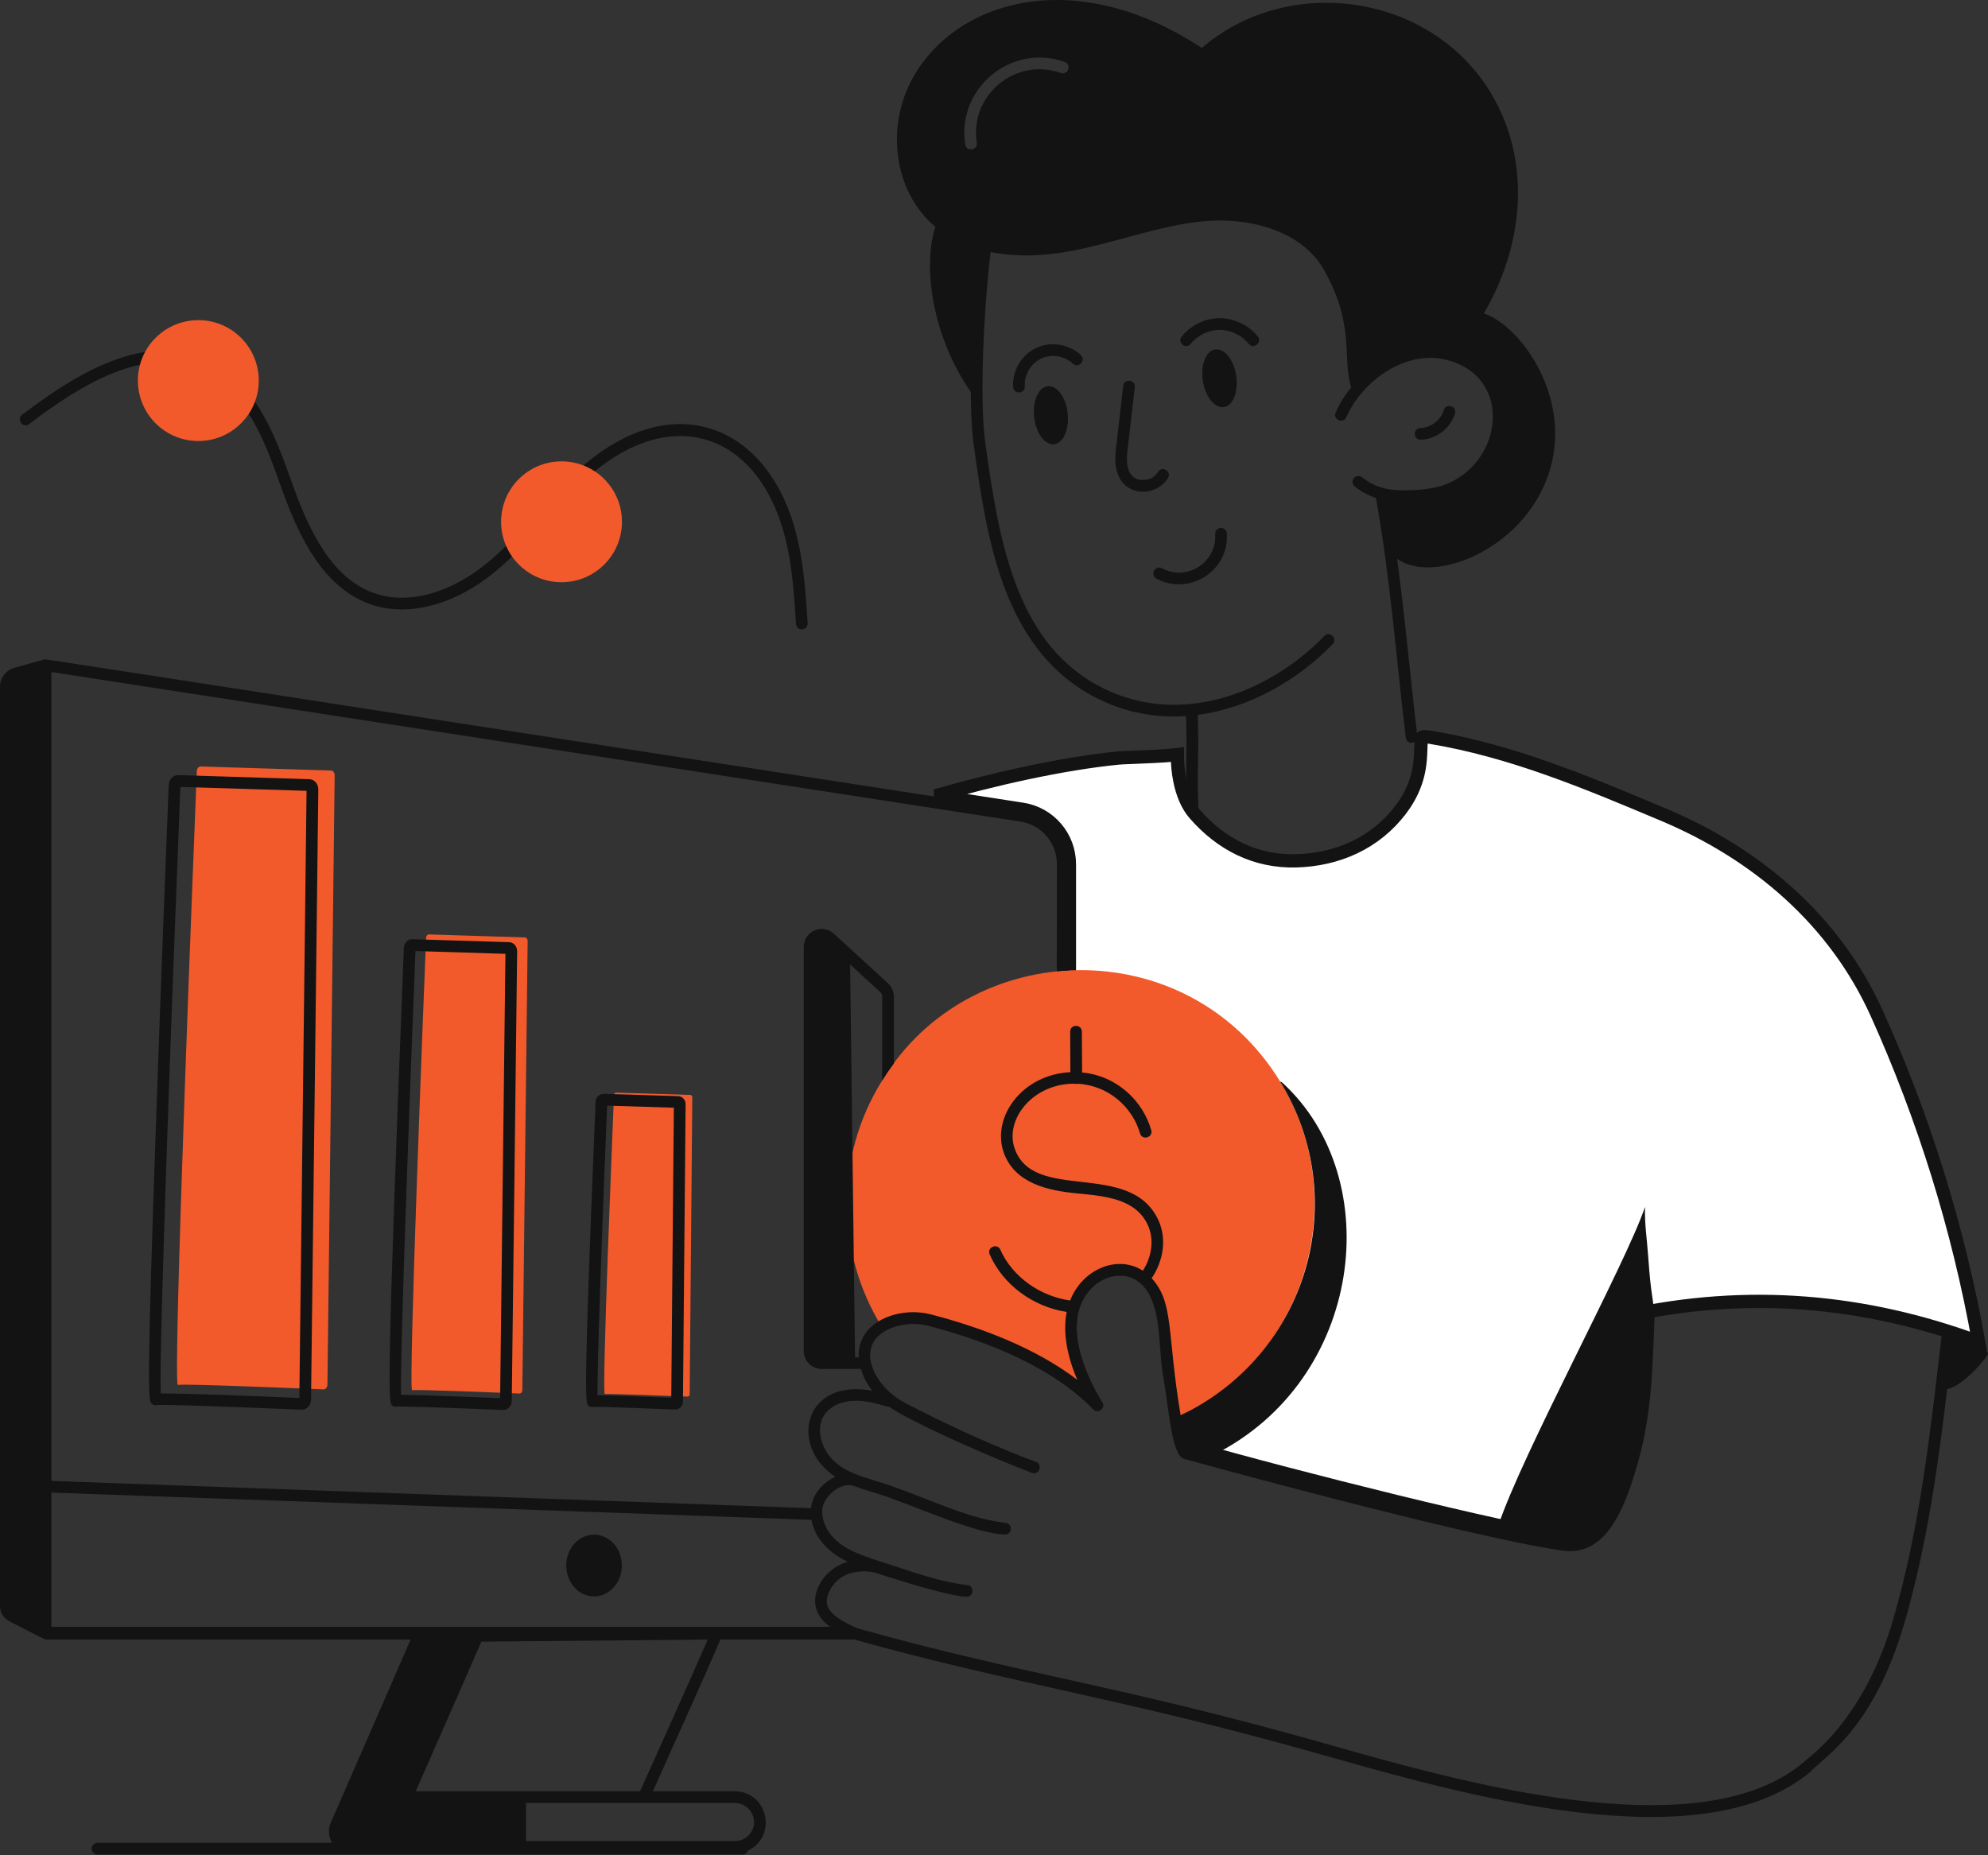 <svg width="150" height="140" viewBox="0 0 150 140" fill="none" xmlns="http://www.w3.org/2000/svg">
    <rect x="0" y="0" width="150" height="140" fill="#333333" stroke="none"/>
    <path d="M149.294 101.258C140.672 98.068 131.828 97.313 122.76 99.295C122.753 99.296 122.746 99.298 122.738 99.3L122.961 100.275C122.838 100.3 122.754 100.235 122.744 100.225C122.744 100.225 122.744 100.225 122.744 100.225C122.745 100.226 122.756 100.238 122.775 100.27C122.794 100.303 122.817 100.349 122.843 100.412C122.949 100.673 123.051 101.098 123.14 101.67C123.316 102.793 123.425 104.351 123.489 105.987C123.281 107.825 122.9 109.642 122.12 111.901C121.712 113.075 121.214 114.219 120.543 115.022C119.889 115.803 119.105 116.229 118.064 116.08L118.064 116.08C113.493 115.434 98.004 111.577 89.707 109.209C89.702 109.199 89.697 109.187 89.691 109.174C89.637 109.052 89.576 108.864 89.51 108.614C89.381 108.118 89.255 107.454 89.14 106.757C89.026 106.063 88.925 105.352 88.844 104.767C88.829 104.657 88.814 104.551 88.8 104.449C88.742 104.024 88.695 103.685 88.666 103.53C88.573 103.012 88.527 102.39 88.476 101.694L88.469 101.605C88.416 100.885 88.355 100.099 88.222 99.343C87.961 97.851 87.391 96.31 85.855 95.6L85.855 95.6C84.54 94.993 82.968 95.399 81.944 96.308C81.355 96.83 80.95 97.428 80.69 98.069V65.216C80.69 63.143 79.181 61.378 77.132 61.066C77.132 61.066 77.132 61.066 77.132 61.066L70.579 60.053C74.932 58.806 80.093 57.623 84.436 57.197L84.436 57.197L84.441 57.197C84.545 57.185 84.892 57.171 85.394 57.151L85.465 57.149C85.939 57.13 86.516 57.107 87.08 57.078C87.669 57.048 88.255 57.01 88.697 56.961C88.743 56.956 88.789 56.951 88.833 56.945C88.832 57.57 88.889 58.255 89.026 58.922C89.213 59.839 89.561 60.77 90.165 61.448C92.146 63.702 94.709 65.041 97.794 64.96L97.795 64.96C100.916 64.873 103.788 63.626 105.717 61.062L105.718 61.062C107.113 59.2 107.169 57.564 107.204 56.514C107.212 56.251 107.219 56.053 107.241 55.892C107.262 55.728 107.293 55.663 107.308 55.641C107.308 55.641 107.308 55.64 107.308 55.64C107.309 55.637 107.315 55.623 107.376 55.61C107.461 55.591 107.62 55.585 107.901 55.631C114.041 56.649 119.642 59.005 125.415 61.433L125.498 61.468L125.498 61.468C132.611 64.456 138.45 69.489 141.598 76.451C145.168 84.36 147.766 92.712 149.294 101.258ZM80.69 103.611V102.644C80.819 103.087 80.975 103.522 81.148 103.943C80.997 103.83 80.844 103.719 80.69 103.611Z" fill="white" stroke="#131313"/>
    <path d="M88.668 106.985C87.638 100.956 88.077 99.837 87.342 98.013C85.345 92.979 77.09 96.991 82.799 106.044C79.611 102.763 74.573 100.77 70.14 99.613C68.966 99.305 67.53 99.465 66.513 100.086C63.088 94.529 62.957 87.308 66.555 81.549C73.15 70.655 89.576 70.178 96.59 81.612C102.311 90.915 98.105 103.058 88.668 106.985Z" fill="#F25A2C"/>
    <path d="M88.668 106.99V106.985C89.149 106.787 89.314 106.694 88.668 106.99Z" fill="#F25A2C"/>
    <path d="M15.146 57.84C14.99 57.836 14.859 57.983 14.851 58.182C14.678 62.463 13.001 104.612 13.423 104.507C13.825 104.405 22.671 104.769 24.406 104.845C24.567 104.853 24.702 104.688 24.706 104.486L25.251 58.503C25.255 58.308 25.132 58.148 24.976 58.144L15.146 57.84Z" fill="#F25A2C"/>
    <path d="M32.369 70.512C32.255 70.507 32.158 70.617 32.15 70.765C32.023 73.919 30.786 104.984 31.098 104.908C31.394 104.832 37.913 105.102 39.193 105.157C39.311 105.161 39.412 105.043 39.412 104.891L39.813 71.006C39.813 70.862 39.725 70.744 39.611 70.74L32.369 70.512Z" fill="#F25A2C"/>
    <path d="M46.498 82.453C46.409 82.449 46.333 82.52 46.329 82.618C46.24 84.703 45.396 105.25 45.632 105.199C45.86 105.153 50.885 105.351 51.869 105.389C51.962 105.394 52.038 105.313 52.038 105.216L52.236 82.799C52.236 82.702 52.169 82.626 52.08 82.622L46.498 82.453Z" fill="#F25A2C"/>
    <path d="M93.275 28.354C93.094 27.155 92.384 26.264 91.688 26.37C90.991 26.475 90.577 27.535 90.758 28.734C90.94 29.933 91.65 30.824 92.346 30.719C93.039 30.613 93.457 29.553 93.275 28.354Z" fill="#131313"/>
    <path d="M79.053 29.144C78.352 29.22 77.896 30.262 78.027 31.47C78.162 32.678 78.834 33.594 79.535 33.518C80.236 33.442 80.692 32.399 80.561 31.192C80.43 29.98 79.754 29.068 79.053 29.144Z" fill="#131313"/>
    <path d="M149.992 102.087C149.734 101.859 149.447 101.665 149.134 101.517C148.324 101.129 148.227 101.015 147.255 100.69C146.998 100.394 146.533 100.55 146.487 100.922C145.638 108.13 144.874 115.236 142.839 122.229C140.575 130.007 136.319 132.696 136.011 133.043C128.026 139.697 109.451 134.246 99.959 131.56C84.488 127.173 77.242 126.384 64.668 122.866C63.831 122.482 62.56 121.887 62.396 121.042C62.282 120.426 62.784 119.315 63.831 118.834C64.448 118.547 65.537 118.492 66.162 118.716C66.23 118.741 71.542 120.493 72.939 120.493C73.488 120.493 73.539 119.678 72.99 119.615C71.2 119.408 69.439 118.821 67.737 118.255C65.837 117.626 64.385 117.272 63.3 116.414C62.383 115.688 61.902 114.637 62.071 113.729C62.231 112.884 63.46 111.787 64.431 112.133C65.107 112.386 65.833 112.589 66.42 112.779C68.696 113.505 73.712 115.794 75.832 115.794C76.385 115.794 76.431 114.974 75.878 114.915C72.8 114.582 69.646 112.842 66.082 111.753C64.858 111.377 63.701 111.022 62.869 110.195C61.969 109.308 61.488 107.762 62.235 106.715C62.649 106.137 63.426 105.761 64.321 105.71C65.191 105.651 66.078 105.892 66.914 106.133C66.969 106.149 67.019 106.149 67.074 106.145C68.713 107.315 74.983 110.064 77.854 111.14C78.399 111.347 78.712 110.52 78.167 110.317C74.975 109.118 71.647 107.615 68.274 105.854C66.006 104.667 64.537 101.779 66.745 100.466C67.632 99.93 68.949 99.757 70.034 100.044C74.4 101.18 79.345 103.118 82.487 106.356C82.85 106.732 83.458 106.259 83.175 105.816C82.546 104.815 79.556 99.693 82.571 97.02C83.394 96.286 84.585 96.058 85.463 96.463C87.786 97.54 87.338 101.467 87.743 103.705C88.183 106.179 88.385 109.802 89.327 110.085C89.386 110.102 110.739 116.001 117.934 117.014C120.683 117.407 122.106 114.822 123.01 112.213C124.572 107.695 124.644 104.528 124.838 99.453C124.838 99.381 124.817 99.317 124.787 99.258C124.758 97.734 124.593 98.169 124.357 94.761C124.272 93.537 124.078 92.308 124.12 91.075C122.714 95.289 114.831 109.73 113.036 115.164C105.161 113.349 99.123 111.909 91.561 109.793C102.852 104.161 104.684 88.968 96.763 81.705C96.712 81.659 96.653 81.629 96.585 81.612C102.054 90.497 98.688 102.21 89.082 106.8C88.035 100.572 88.601 98.317 86.895 96.455C87.777 95.162 88.056 93.486 87.397 92.059C85.261 87.482 77.951 90.822 76.545 86.629C75.819 84.45 77.943 81.752 81.089 81.777C81.207 81.811 81.194 81.807 81.304 81.781C83.635 81.895 85.455 83.555 86.016 85.523C86.177 86.08 87.026 85.844 86.865 85.282C86.228 83.057 84.268 81.182 81.646 80.928L81.629 77.85C81.625 77.263 80.743 77.272 80.747 77.855L80.764 80.907C77.12 81.085 74.835 84.281 75.714 86.912C76.52 89.314 79.121 89.855 81.3 90.058C83.458 90.264 85.687 90.476 86.603 92.435C87.11 93.537 86.899 94.863 86.232 95.889C84.387 94.681 81.71 95.695 80.743 98.135C78.458 97.819 76.372 96.324 75.481 94.31C75.245 93.773 74.438 94.132 74.675 94.664C75.684 96.949 77.93 98.608 80.485 99.001C80.168 100.593 80.548 102.413 81.287 104.123C78.15 101.729 74.075 100.183 70.258 99.191C67.826 98.549 64.655 99.736 64.794 102.421H64.516L64.144 72.779L66.411 74.856C66.513 74.945 66.564 75.08 66.564 75.211V81.549C66.834 81.106 67.129 80.671 67.446 80.257V75.211C67.446 74.831 67.29 74.468 67.007 74.206L62.924 70.461C62.041 69.654 60.644 70.284 60.644 71.462V101.948C60.644 102.695 61.252 103.304 61.999 103.304H64.959C65.128 103.861 65.356 104.359 65.82 104.95C60.652 103.971 59.499 109.126 63.021 111.436C62.117 111.863 61.302 112.732 61.192 113.809L3.876 111.749V50.712L76.989 61.999C78.589 62.244 79.746 63.599 79.746 65.225C79.746 72.509 79.721 73.235 79.75 73.294C80.042 73.26 80.333 73.243 80.629 73.231V65.225C80.629 63.164 79.155 61.437 77.124 61.129C-1.199 49.053 3.509 49.72 3.315 49.775L1.085 50.391C0.448 50.569 0 51.156 0 51.819V121.211C0 121.688 0.266 122.119 0.697 122.334C0.756 122.368 3.374 123.724 3.437 123.724H30.98C28.776 128.82 27.032 132.76 24.955 137.544C24.74 138.038 24.782 138.595 25.052 139.06H7.351C7.106 139.06 6.912 139.258 6.912 139.499C6.912 139.739 7.111 139.938 7.351 139.938H56.037C56.227 139.938 56.387 139.815 56.446 139.647C58.684 138.557 57.933 135.171 55.429 135.171H49.264C51.198 130.834 52.726 127.49 54.365 123.719H64.452C76.617 127.118 84.48 128.085 99.723 132.405C110.051 135.331 128.292 140.618 136.581 133.718C137.582 132.591 141.34 130.56 143.692 122.474C145.44 116.473 146.255 110.364 146.918 104.824C148.189 104.583 150.144 102.218 149.992 102.087ZM61.222 114.687C61.45 115.865 62.252 117.027 63.967 117.858C61.889 118.416 60.352 121.177 62.645 122.761H3.876V112.631L61.222 114.687ZM56.898 137.493C56.898 138.291 56.244 138.929 55.429 138.929C51.59 138.929 43.762 138.929 39.691 138.929V136.053C41.908 136.053 53.195 136.053 55.429 136.053C56.294 136.053 56.898 136.788 56.898 137.493ZM48.297 135.171C44.167 135.171 35.727 135.171 31.369 135.171C33.028 131.387 34.658 127.71 36.318 123.88L53.402 123.724C51.747 127.524 50.037 131.269 48.297 135.171Z" fill="#131313"/>
    <path d="M94.216 25.943C94.584 26.399 95.268 25.846 94.904 25.39C93.731 23.925 91.97 24.001 92.029 24.013C90.923 24.018 89.85 24.533 89.158 25.398C88.79 25.859 89.487 26.399 89.846 25.947C90.728 24.841 92.088 24.879 92.033 24.896C92.865 24.896 93.701 25.297 94.216 25.943Z" fill="#131313"/>
    <path d="M81.553 26.796C80.667 25.96 79.282 25.736 78.175 26.26C77.073 26.779 76.36 27.991 76.444 29.207C76.482 29.79 77.365 29.731 77.323 29.148C77.263 28.299 77.783 27.421 78.551 27.058C79.32 26.695 80.329 26.855 80.945 27.438C81.372 27.839 81.98 27.197 81.553 26.796Z" fill="#131313"/>
    <path d="M70.579 17.118C69.62 19.998 70.279 25.288 73.247 29.574C73.26 32.408 73.475 33.569 73.484 33.666C74.425 40.384 75.599 48.749 82.326 52.456C84.479 53.643 86.886 54.213 89.487 54.039C89.601 56.636 89.419 58.287 89.542 60.901C89.571 61.484 90.45 61.442 90.424 60.859C90.302 58.266 90.488 56.573 90.37 53.947C94.292 53.431 97.953 51.299 100.554 48.605C100.96 48.183 100.326 47.575 99.921 47.993C95.8 52.266 88.892 55.061 82.756 51.683C76.516 48.242 75.325 40.422 74.349 33.463C73.868 30.026 74.265 22.962 74.746 19.022C80.624 20.175 85.653 17.076 91.155 16.67C94.123 16.451 98.198 17.304 99.925 20.416C102.264 24.609 101.251 26.935 101.948 29.245C101.458 29.845 101.061 30.474 100.778 31.128C100.546 31.665 101.352 32.015 101.584 31.483C102.754 28.793 106.018 26.374 109.13 27.151C114.243 28.422 113.433 35.026 108.881 36.63C107.884 36.989 105.435 37.162 104.325 36.816C103.759 36.66 103.223 36.385 102.771 36.018C102.581 35.862 102.302 35.891 102.15 36.081C101.998 36.271 102.024 36.546 102.214 36.702C102.687 37.09 103.244 37.386 103.818 37.576C104.899 43.597 105.347 49.644 106.069 55.661C106.141 56.252 107.015 56.13 106.943 55.555C106.407 51.088 106.065 47.017 105.414 42.162C108.366 44.307 116.042 41.034 117.203 34.342C118.078 29.279 114.602 24.558 111.963 23.646C114.763 18.845 115.139 13.77 113.754 9.737C110.371 -0.114 97.919 -2.631 90.678 3.623C81.498 -2.453 72.597 -0.253 69.063 5.548C66.783 9.277 67.332 14.395 70.579 17.118ZM80.333 4.674C80.561 4.755 80.687 5.008 80.603 5.24C80.523 5.468 80.269 5.595 80.037 5.51C76.591 4.282 73.133 7.225 73.703 10.772C73.788 11.346 72.909 11.485 72.834 10.907C72.154 6.68 76.3 3.234 80.333 4.674Z" fill="#131313"/>
    <path d="M107.197 33.18C108.367 33.155 109.452 32.323 109.781 31.2C109.946 30.638 109.097 30.393 108.937 30.951C108.717 31.703 107.961 32.281 107.18 32.298C106.602 32.31 106.614 33.18 107.188 33.18C107.193 33.18 107.193 33.18 107.197 33.18Z" fill="#131313"/>
    <path d="M87.254 43.661C89.694 44.986 92.764 43.112 92.566 40.245C92.549 40 92.338 39.831 92.097 39.835C91.856 39.852 91.671 40.063 91.687 40.304C91.835 42.432 89.555 43.897 87.676 42.884C87.161 42.605 86.739 43.382 87.254 43.661Z" fill="#131313"/>
    <path d="M85.624 29.224C85.691 28.641 84.813 28.544 84.75 29.123L84.184 34.021C83.77 37.572 87.089 37.77 88.128 36.073C88.432 35.575 87.68 35.114 87.376 35.612C87.182 35.929 86.831 36.157 86.46 36.204C85.244 36.356 84.919 35.334 85.058 34.126L85.624 29.224Z" fill="#131313"/>
    <path d="M44.822 120.468C45.979 120.468 46.921 119.425 46.921 118.137C46.921 116.849 45.983 115.806 44.822 115.806C43.665 115.806 42.724 116.849 42.724 118.137C42.728 119.425 43.665 120.468 44.822 120.468Z" fill="#131313"/>
    <path d="M13.457 58.49C13.069 58.465 12.748 58.803 12.731 59.225C12.676 60.551 12.199 72.5 11.802 83.817C11.037 105.596 11.194 105.723 11.46 105.938C11.57 106.027 11.692 106.065 11.827 106.031C12.503 105.938 22.654 106.377 22.763 106.377C23.156 106.377 23.46 106.031 23.469 105.613L24.017 59.575C24.022 59.149 23.722 58.811 23.338 58.798L13.457 58.49ZM22.586 105.491C17.118 105.263 13.672 105.149 12.296 105.149C12.237 105.149 12.178 105.149 12.127 105.149C11.988 101.695 13.018 74.164 13.609 59.381L23.131 59.677L22.586 105.491Z" fill="#131313"/>
    <path d="M31.128 70.874C30.777 70.845 30.486 71.149 30.473 71.529C29.105 105.668 29.346 105.862 29.578 106.052C29.688 106.141 29.798 106.179 29.933 106.145C30.241 106.111 33.467 106.213 37.956 106.398C38.289 106.42 38.61 106.124 38.614 105.719L39.02 71.787C39.024 71.411 38.754 71.107 38.407 71.098L31.128 70.874ZM37.736 105.507C32.851 105.305 30.988 105.258 30.258 105.258C30.178 102.319 30.917 82.529 31.347 71.766L38.137 71.977L37.736 105.507Z" fill="#131313"/>
    <path d="M45.548 82.541C45.236 82.558 44.953 82.786 44.94 83.116C43.998 105.731 44.176 105.879 44.395 106.065C44.501 106.154 44.611 106.196 44.746 106.166C44.995 106.145 47.474 106.225 50.919 106.361C50.928 106.361 50.936 106.361 50.944 106.361C51.274 106.361 51.531 106.086 51.531 105.765L51.73 83.318C51.73 82.989 51.481 82.723 51.16 82.715L45.548 82.541ZM50.649 105.47C47.161 105.33 45.709 105.292 45.084 105.284C45.046 103.236 45.417 92.908 45.81 83.432L50.843 83.589L50.649 105.47Z" fill="#131313"/>
    <path d="M2.205 31.998C6.064 29.059 11.046 25.943 15.349 27.978C18.643 29.532 20.066 33.531 21.206 36.74C22.515 40.422 24.347 44.357 27.991 45.611C30.825 46.587 34.346 45.645 37.412 43.095C39.945 40.988 41.845 38.281 44.231 36.119C49.995 30.896 56.008 32.273 58.579 38.539C59.685 41.228 59.876 44.205 60.061 47.081C60.099 47.668 60.978 47.605 60.94 47.022C60.749 44.074 60.555 41.026 59.394 38.201C56.658 31.534 50.029 29.672 43.636 35.461C41.233 37.635 39.291 40.38 36.842 42.415C34.017 44.767 30.812 45.649 28.274 44.775C24.981 43.644 23.271 39.928 22.034 36.444C20.834 33.079 19.348 28.89 15.721 27.18C10.996 24.947 5.73 28.206 1.673 31.297C1.204 31.652 1.744 32.353 2.205 31.998Z" fill="#131313"/>
    <path d="M18.189 31.943C19.97 30.162 19.97 27.275 18.189 25.494C16.409 23.713 13.521 23.713 11.74 25.494C9.959 27.275 9.959 30.162 11.74 31.943C13.521 33.724 16.409 33.724 18.189 31.943Z" fill="#F25A2C"/>
    <path d="M42.369 43.935C44.888 43.935 46.929 41.893 46.929 39.375C46.929 36.856 44.888 34.815 42.369 34.815C39.85 34.815 37.809 36.856 37.809 39.375C37.809 41.893 39.85 43.935 42.369 43.935Z" fill="#F25A2C"/>
    </svg>
    